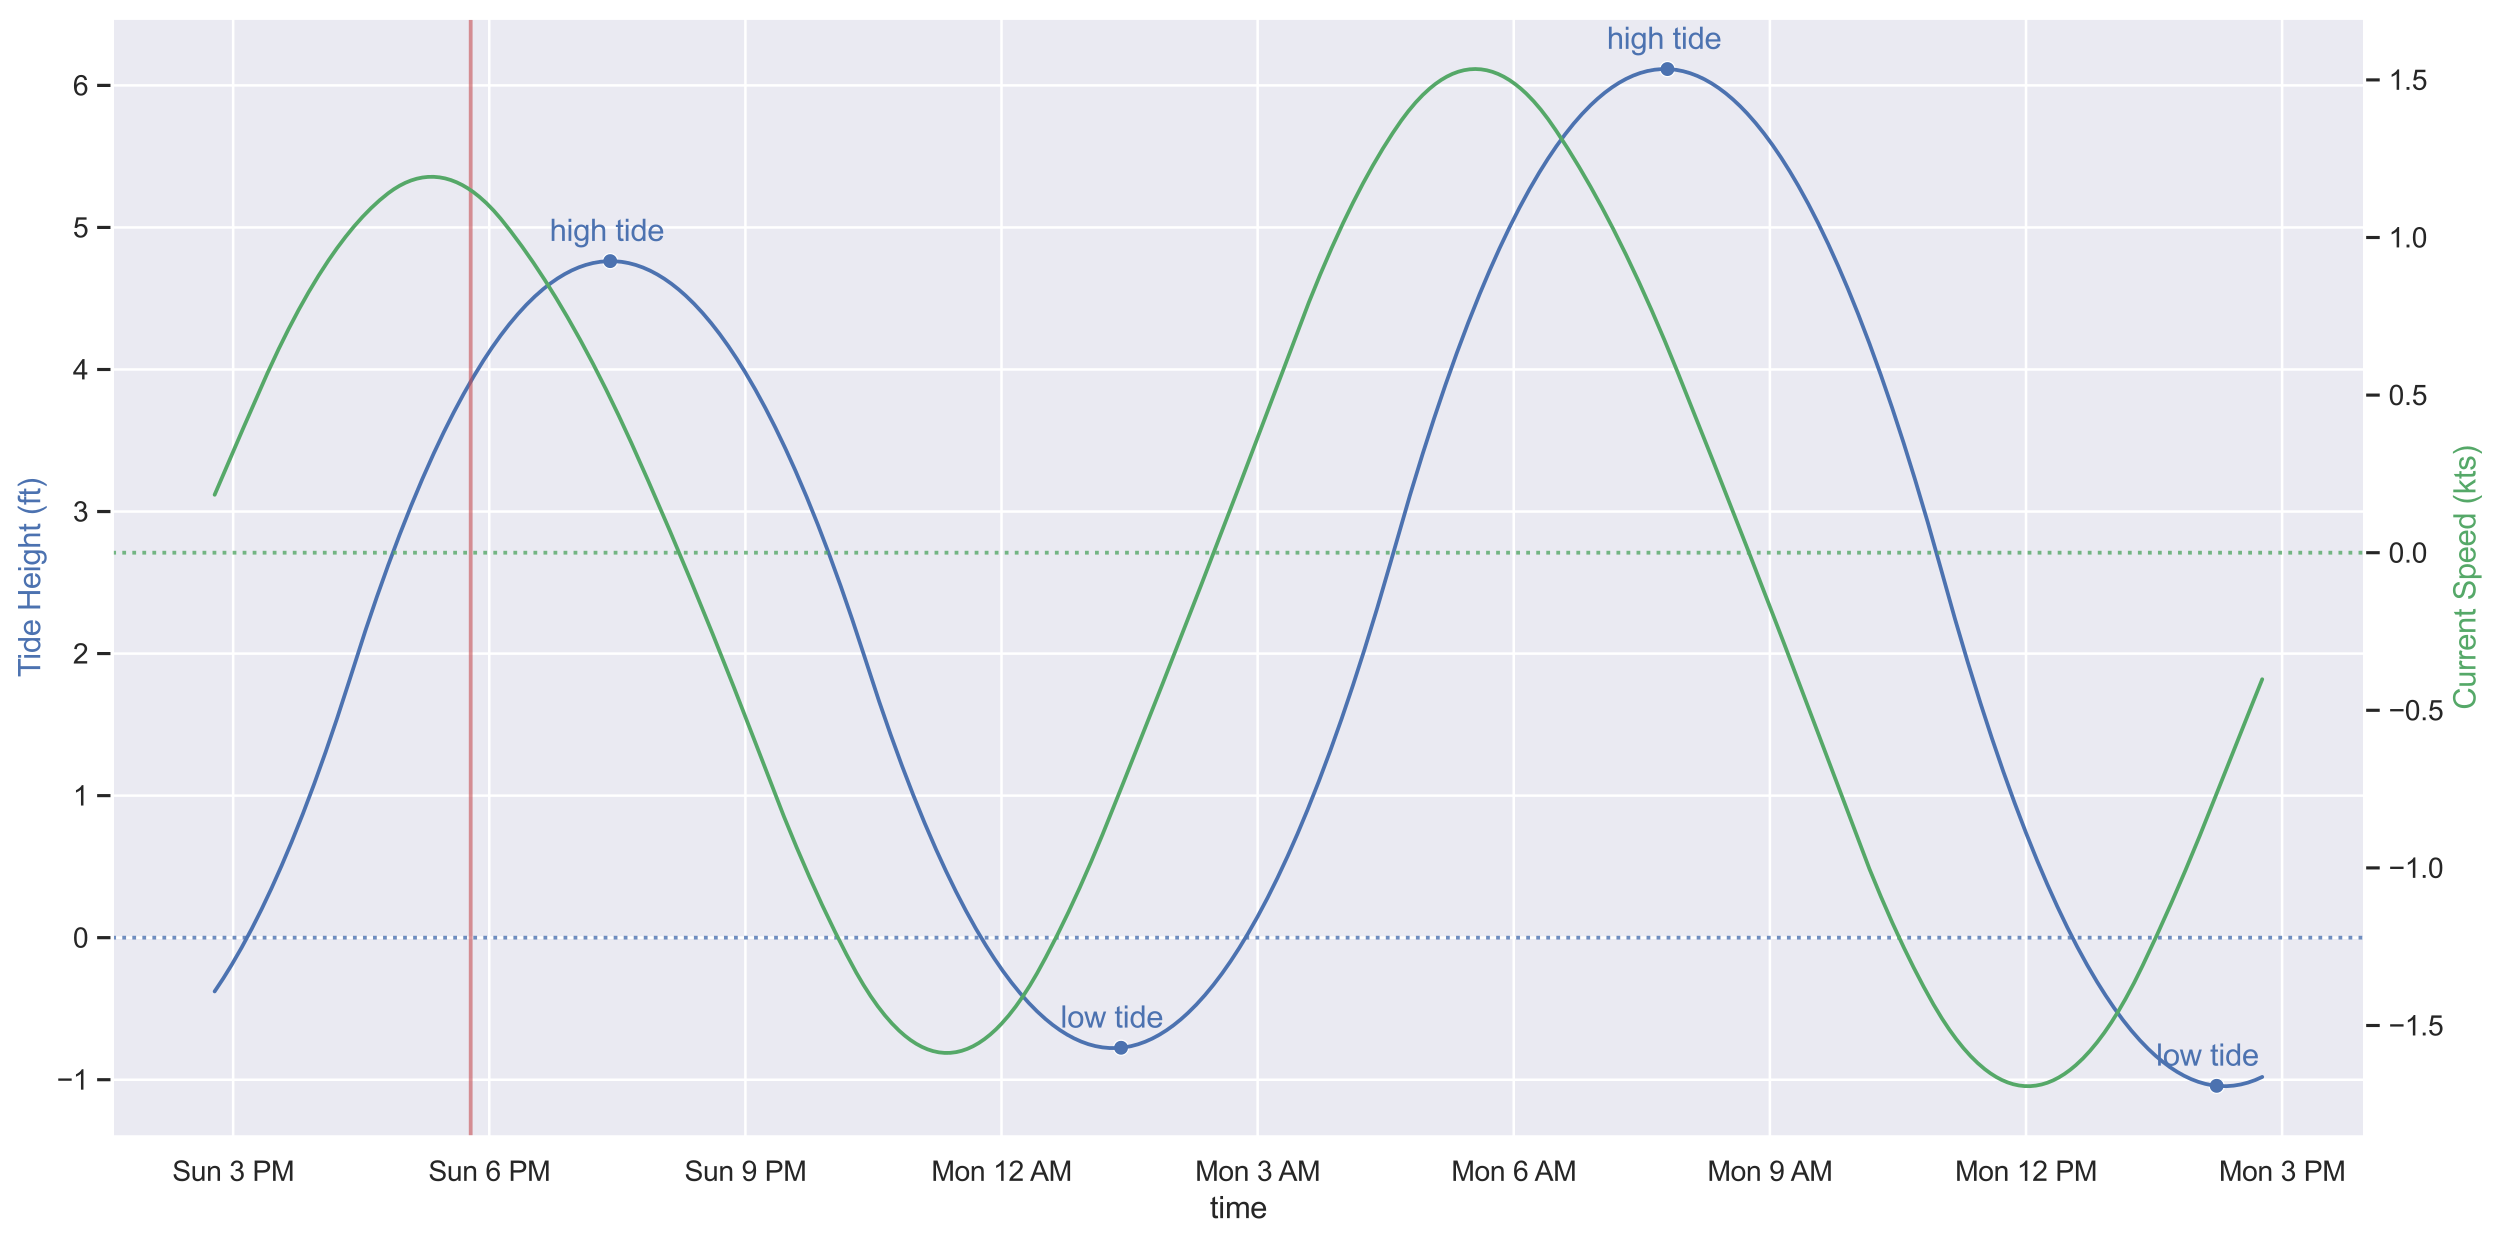 <?xml version="1.0" encoding="utf-8" standalone="no"?>
<!DOCTYPE svg PUBLIC "-//W3C//DTD SVG 1.1//EN"
  "http://www.w3.org/Graphics/SVG/1.1/DTD/svg11.dtd">
<svg xmlns:xlink="http://www.w3.org/1999/xlink" width="990.979pt" height="492.454pt" viewBox="0 0 990.979 492.454" xmlns="http://www.w3.org/2000/svg" version="1.1">
 <defs>
  <style type="text/css">*{stroke-linejoin: round; stroke-linecap: butt}</style>
 </defs>
 <g id="figure_1">
  <g id="patch_1">
   <path d="M 0 492.454 
L 990.979 492.454 
L 990.979 0 
L 0 0 
z
" style="fill: #ffffff"/>
  </g>
  <g id="axes_1">
   <g id="patch_2">
    <path d="M 44.503 450.72 
L 937.303 450.72 
L 937.303 7.2 
L 44.503 7.2 
z
" style="fill: #eaeaf2"/>
   </g>
   <g id="matplotlib.axis_1">
    <g id="xtick_1">
     <g id="line2d_1">
      <path d="M 92.417 450.72 
L 92.417 7.2 
" clip-path="url(#pa2c2475549)" style="fill: none; stroke: #ffffff; stroke-linecap: round"/>
     </g>
     <g id="text_1">
      <!-- Sun 3 PM -->
      <g style="fill: #262626" transform="translate(68.267 468.094)scale(0.11 -0.11)">
       <defs>
        <path id="ArialMT-53" d="M 288 1472 
L 859 1522 
Q 900 1178 1048 958 
Q 1197 738 1509 602 
Q 1822 466 2213 466 
Q 2559 466 2825 569 
Q 3091 672 3220 851 
Q 3350 1031 3350 1244 
Q 3350 1459 3225 1620 
Q 3100 1781 2813 1891 
Q 2628 1963 1997 2114 
Q 1366 2266 1113 2400 
Q 784 2572 623 2826 
Q 463 3081 463 3397 
Q 463 3744 659 4045 
Q 856 4347 1234 4503 
Q 1613 4659 2075 4659 
Q 2584 4659 2973 4495 
Q 3363 4331 3572 4012 
Q 3781 3694 3797 3291 
L 3216 3247 
Q 3169 3681 2898 3903 
Q 2628 4125 2100 4125 
Q 1550 4125 1298 3923 
Q 1047 3722 1047 3438 
Q 1047 3191 1225 3031 
Q 1400 2872 2139 2705 
Q 2878 2538 3153 2413 
Q 3553 2228 3743 1945 
Q 3934 1663 3934 1294 
Q 3934 928 3725 604 
Q 3516 281 3123 101 
Q 2731 -78 2241 -78 
Q 1619 -78 1198 103 
Q 778 284 539 648 
Q 300 1013 288 1472 
z
" transform="scale(0.016)"/>
        <path id="ArialMT-75" d="M 2597 0 
L 2597 488 
Q 2209 -75 1544 -75 
Q 1250 -75 995 37 
Q 741 150 617 320 
Q 494 491 444 738 
Q 409 903 409 1263 
L 409 3319 
L 972 3319 
L 972 1478 
Q 972 1038 1006 884 
Q 1059 663 1231 536 
Q 1403 409 1656 409 
Q 1909 409 2131 539 
Q 2353 669 2445 892 
Q 2538 1116 2538 1541 
L 2538 3319 
L 3100 3319 
L 3100 0 
L 2597 0 
z
" transform="scale(0.016)"/>
        <path id="ArialMT-6e" d="M 422 0 
L 422 3319 
L 928 3319 
L 928 2847 
Q 1294 3394 1984 3394 
Q 2284 3394 2536 3286 
Q 2788 3178 2913 3003 
Q 3038 2828 3088 2588 
Q 3119 2431 3119 2041 
L 3119 0 
L 2556 0 
L 2556 2019 
Q 2556 2363 2490 2533 
Q 2425 2703 2258 2804 
Q 2091 2906 1866 2906 
Q 1506 2906 1245 2678 
Q 984 2450 984 1813 
L 984 0 
L 422 0 
z
" transform="scale(0.016)"/>
        <path id="ArialMT-20" transform="scale(0.016)"/>
        <path id="ArialMT-33" d="M 269 1209 
L 831 1284 
Q 928 806 1161 595 
Q 1394 384 1728 384 
Q 2125 384 2398 659 
Q 2672 934 2672 1341 
Q 2672 1728 2419 1979 
Q 2166 2231 1775 2231 
Q 1616 2231 1378 2169 
L 1441 2663 
Q 1497 2656 1531 2656 
Q 1891 2656 2178 2843 
Q 2466 3031 2466 3422 
Q 2466 3731 2256 3934 
Q 2047 4138 1716 4138 
Q 1388 4138 1169 3931 
Q 950 3725 888 3313 
L 325 3413 
Q 428 3978 793 4289 
Q 1159 4600 1703 4600 
Q 2078 4600 2393 4439 
Q 2709 4278 2876 4000 
Q 3044 3722 3044 3409 
Q 3044 3113 2884 2869 
Q 2725 2625 2413 2481 
Q 2819 2388 3044 2092 
Q 3269 1797 3269 1353 
Q 3269 753 2831 336 
Q 2394 -81 1725 -81 
Q 1122 -81 723 278 
Q 325 638 269 1209 
z
" transform="scale(0.016)"/>
        <path id="ArialMT-50" d="M 494 0 
L 494 4581 
L 2222 4581 
Q 2678 4581 2919 4538 
Q 3256 4481 3484 4323 
Q 3713 4166 3852 3881 
Q 3991 3597 3991 3256 
Q 3991 2672 3619 2267 
Q 3247 1863 2275 1863 
L 1100 1863 
L 1100 0 
L 494 0 
z
M 1100 2403 
L 2284 2403 
Q 2872 2403 3119 2622 
Q 3366 2841 3366 3238 
Q 3366 3525 3220 3729 
Q 3075 3934 2838 4000 
Q 2684 4041 2272 4041 
L 1100 4041 
L 1100 2403 
z
" transform="scale(0.016)"/>
        <path id="ArialMT-4d" d="M 475 0 
L 475 4581 
L 1388 4581 
L 2472 1338 
Q 2622 884 2691 659 
Q 2769 909 2934 1394 
L 4031 4581 
L 4847 4581 
L 4847 0 
L 4263 0 
L 4263 3834 
L 2931 0 
L 2384 0 
L 1059 3900 
L 1059 0 
L 475 0 
z
" transform="scale(0.016)"/>
       </defs>
       <use xlink:href="#ArialMT-53"/>
       <use xlink:href="#ArialMT-75" x="66.699"/>
       <use xlink:href="#ArialMT-6e" x="122.314"/>
       <use xlink:href="#ArialMT-20" x="177.93"/>
       <use xlink:href="#ArialMT-33" x="205.713"/>
       <use xlink:href="#ArialMT-20" x="261.328"/>
       <use xlink:href="#ArialMT-50" x="289.111"/>
       <use xlink:href="#ArialMT-4d" x="355.811"/>
      </g>
     </g>
    </g>
    <g id="xtick_2">
     <g id="line2d_2">
      <path d="M 193.942 450.72 
L 193.942 7.2 
" clip-path="url(#pa2c2475549)" style="fill: none; stroke: #ffffff; stroke-linecap: round"/>
     </g>
     <g id="text_2">
      <!-- Sun 6 PM -->
      <g style="fill: #262626" transform="translate(169.792 468.094)scale(0.11 -0.11)">
       <defs>
        <path id="ArialMT-36" d="M 3184 3459 
L 2625 3416 
Q 2550 3747 2413 3897 
Q 2184 4138 1850 4138 
Q 1581 4138 1378 3988 
Q 1113 3794 959 3422 
Q 806 3050 800 2363 
Q 1003 2672 1297 2822 
Q 1591 2972 1913 2972 
Q 2475 2972 2870 2558 
Q 3266 2144 3266 1488 
Q 3266 1056 3080 686 
Q 2894 316 2569 119 
Q 2244 -78 1831 -78 
Q 1128 -78 684 439 
Q 241 956 241 2144 
Q 241 3472 731 4075 
Q 1159 4600 1884 4600 
Q 2425 4600 2770 4297 
Q 3116 3994 3184 3459 
z
M 888 1484 
Q 888 1194 1011 928 
Q 1134 663 1356 523 
Q 1578 384 1822 384 
Q 2178 384 2434 671 
Q 2691 959 2691 1453 
Q 2691 1928 2437 2201 
Q 2184 2475 1800 2475 
Q 1419 2475 1153 2201 
Q 888 1928 888 1484 
z
" transform="scale(0.016)"/>
       </defs>
       <use xlink:href="#ArialMT-53"/>
       <use xlink:href="#ArialMT-75" x="66.699"/>
       <use xlink:href="#ArialMT-6e" x="122.314"/>
       <use xlink:href="#ArialMT-20" x="177.93"/>
       <use xlink:href="#ArialMT-36" x="205.713"/>
       <use xlink:href="#ArialMT-20" x="261.328"/>
       <use xlink:href="#ArialMT-50" x="289.111"/>
       <use xlink:href="#ArialMT-4d" x="355.811"/>
      </g>
     </g>
    </g>
    <g id="xtick_3">
     <g id="line2d_3">
      <path d="M 295.467 450.72 
L 295.467 7.2 
" clip-path="url(#pa2c2475549)" style="fill: none; stroke: #ffffff; stroke-linecap: round"/>
     </g>
     <g id="text_3">
      <!-- Sun 9 PM -->
      <g style="fill: #262626" transform="translate(271.317 468.094)scale(0.11 -0.11)">
       <defs>
        <path id="ArialMT-39" d="M 350 1059 
L 891 1109 
Q 959 728 1153 556 
Q 1347 384 1650 384 
Q 1909 384 2104 503 
Q 2300 622 2425 820 
Q 2550 1019 2634 1356 
Q 2719 1694 2719 2044 
Q 2719 2081 2716 2156 
Q 2547 1888 2255 1720 
Q 1963 1553 1622 1553 
Q 1053 1553 659 1965 
Q 266 2378 266 3053 
Q 266 3750 677 4175 
Q 1088 4600 1706 4600 
Q 2153 4600 2523 4359 
Q 2894 4119 3086 3673 
Q 3278 3228 3278 2384 
Q 3278 1506 3087 986 
Q 2897 466 2520 194 
Q 2144 -78 1638 -78 
Q 1100 -78 759 220 
Q 419 519 350 1059 
z
M 2653 3081 
Q 2653 3566 2395 3850 
Q 2138 4134 1775 4134 
Q 1400 4134 1122 3828 
Q 844 3522 844 3034 
Q 844 2597 1108 2323 
Q 1372 2050 1759 2050 
Q 2150 2050 2401 2323 
Q 2653 2597 2653 3081 
z
" transform="scale(0.016)"/>
       </defs>
       <use xlink:href="#ArialMT-53"/>
       <use xlink:href="#ArialMT-75" x="66.699"/>
       <use xlink:href="#ArialMT-6e" x="122.314"/>
       <use xlink:href="#ArialMT-20" x="177.93"/>
       <use xlink:href="#ArialMT-39" x="205.713"/>
       <use xlink:href="#ArialMT-20" x="261.328"/>
       <use xlink:href="#ArialMT-50" x="289.111"/>
       <use xlink:href="#ArialMT-4d" x="355.811"/>
      </g>
     </g>
    </g>
    <g id="xtick_4">
     <g id="line2d_4">
      <path d="M 396.992 450.72 
L 396.992 7.2 
" clip-path="url(#pa2c2475549)" style="fill: none; stroke: #ffffff; stroke-linecap: round"/>
     </g>
     <g id="text_4">
      <!-- Mon 12 AM -->
      <g style="fill: #262626" transform="translate(369.173 468.094)scale(0.11 -0.11)">
       <defs>
        <path id="ArialMT-6f" d="M 213 1659 
Q 213 2581 725 3025 
Q 1153 3394 1769 3394 
Q 2453 3394 2887 2945 
Q 3322 2497 3322 1706 
Q 3322 1066 3130 698 
Q 2938 331 2570 128 
Q 2203 -75 1769 -75 
Q 1072 -75 642 372 
Q 213 819 213 1659 
z
M 791 1659 
Q 791 1022 1069 705 
Q 1347 388 1769 388 
Q 2188 388 2466 706 
Q 2744 1025 2744 1678 
Q 2744 2294 2464 2611 
Q 2184 2928 1769 2928 
Q 1347 2928 1069 2612 
Q 791 2297 791 1659 
z
" transform="scale(0.016)"/>
        <path id="ArialMT-31" d="M 2384 0 
L 1822 0 
L 1822 3584 
Q 1619 3391 1289 3197 
Q 959 3003 697 2906 
L 697 3450 
Q 1169 3672 1522 3987 
Q 1875 4303 2022 4600 
L 2384 4600 
L 2384 0 
z
" transform="scale(0.016)"/>
        <path id="ArialMT-32" d="M 3222 541 
L 3222 0 
L 194 0 
Q 188 203 259 391 
Q 375 700 629 1000 
Q 884 1300 1366 1694 
Q 2113 2306 2375 2664 
Q 2638 3022 2638 3341 
Q 2638 3675 2398 3904 
Q 2159 4134 1775 4134 
Q 1369 4134 1125 3890 
Q 881 3647 878 3216 
L 300 3275 
Q 359 3922 746 4261 
Q 1134 4600 1788 4600 
Q 2447 4600 2831 4234 
Q 3216 3869 3216 3328 
Q 3216 3053 3103 2787 
Q 2991 2522 2730 2228 
Q 2469 1934 1863 1422 
Q 1356 997 1212 845 
Q 1069 694 975 541 
L 3222 541 
z
" transform="scale(0.016)"/>
        <path id="ArialMT-41" d="M -9 0 
L 1750 4581 
L 2403 4581 
L 4278 0 
L 3588 0 
L 3053 1388 
L 1138 1388 
L 634 0 
L -9 0 
z
M 1313 1881 
L 2866 1881 
L 2388 3150 
Q 2169 3728 2063 4100 
Q 1975 3659 1816 3225 
L 1313 1881 
z
" transform="scale(0.016)"/>
       </defs>
       <use xlink:href="#ArialMT-4d"/>
       <use xlink:href="#ArialMT-6f" x="83.301"/>
       <use xlink:href="#ArialMT-6e" x="138.916"/>
       <use xlink:href="#ArialMT-20" x="194.531"/>
       <use xlink:href="#ArialMT-31" x="222.314"/>
       <use xlink:href="#ArialMT-32" x="277.93"/>
       <use xlink:href="#ArialMT-20" x="333.545"/>
       <use xlink:href="#ArialMT-41" x="355.828"/>
       <use xlink:href="#ArialMT-4d" x="422.527"/>
      </g>
     </g>
    </g>
    <g id="xtick_5">
     <g id="line2d_5">
      <path d="M 498.517 450.72 
L 498.517 7.2 
" clip-path="url(#pa2c2475549)" style="fill: none; stroke: #ffffff; stroke-linecap: round"/>
     </g>
     <g id="text_5">
      <!-- Mon 3 AM -->
      <g style="fill: #262626" transform="translate(473.757 468.094)scale(0.11 -0.11)">
       <use xlink:href="#ArialMT-4d"/>
       <use xlink:href="#ArialMT-6f" x="83.301"/>
       <use xlink:href="#ArialMT-6e" x="138.916"/>
       <use xlink:href="#ArialMT-20" x="194.531"/>
       <use xlink:href="#ArialMT-33" x="222.314"/>
       <use xlink:href="#ArialMT-20" x="277.93"/>
       <use xlink:href="#ArialMT-41" x="300.213"/>
       <use xlink:href="#ArialMT-4d" x="366.912"/>
      </g>
     </g>
    </g>
    <g id="xtick_6">
     <g id="line2d_6">
      <path d="M 600.042 450.72 
L 600.042 7.2 
" clip-path="url(#pa2c2475549)" style="fill: none; stroke: #ffffff; stroke-linecap: round"/>
     </g>
     <g id="text_6">
      <!-- Mon 6 AM -->
      <g style="fill: #262626" transform="translate(575.282 468.094)scale(0.11 -0.11)">
       <use xlink:href="#ArialMT-4d"/>
       <use xlink:href="#ArialMT-6f" x="83.301"/>
       <use xlink:href="#ArialMT-6e" x="138.916"/>
       <use xlink:href="#ArialMT-20" x="194.531"/>
       <use xlink:href="#ArialMT-36" x="222.314"/>
       <use xlink:href="#ArialMT-20" x="277.93"/>
       <use xlink:href="#ArialMT-41" x="300.213"/>
       <use xlink:href="#ArialMT-4d" x="366.912"/>
      </g>
     </g>
    </g>
    <g id="xtick_7">
     <g id="line2d_7">
      <path d="M 701.567 450.72 
L 701.567 7.2 
" clip-path="url(#pa2c2475549)" style="fill: none; stroke: #ffffff; stroke-linecap: round"/>
     </g>
     <g id="text_7">
      <!-- Mon 9 AM -->
      <g style="fill: #262626" transform="translate(676.807 468.094)scale(0.11 -0.11)">
       <use xlink:href="#ArialMT-4d"/>
       <use xlink:href="#ArialMT-6f" x="83.301"/>
       <use xlink:href="#ArialMT-6e" x="138.916"/>
       <use xlink:href="#ArialMT-20" x="194.531"/>
       <use xlink:href="#ArialMT-39" x="222.314"/>
       <use xlink:href="#ArialMT-20" x="277.93"/>
       <use xlink:href="#ArialMT-41" x="300.213"/>
       <use xlink:href="#ArialMT-4d" x="366.912"/>
      </g>
     </g>
    </g>
    <g id="xtick_8">
     <g id="line2d_8">
      <path d="M 803.092 450.72 
L 803.092 7.2 
" clip-path="url(#pa2c2475549)" style="fill: none; stroke: #ffffff; stroke-linecap: round"/>
     </g>
     <g id="text_8">
      <!-- Mon 12 PM -->
      <g style="fill: #262626" transform="translate(774.971 468.094)scale(0.11 -0.11)">
       <use xlink:href="#ArialMT-4d"/>
       <use xlink:href="#ArialMT-6f" x="83.301"/>
       <use xlink:href="#ArialMT-6e" x="138.916"/>
       <use xlink:href="#ArialMT-20" x="194.531"/>
       <use xlink:href="#ArialMT-31" x="222.314"/>
       <use xlink:href="#ArialMT-32" x="277.93"/>
       <use xlink:href="#ArialMT-20" x="333.545"/>
       <use xlink:href="#ArialMT-50" x="361.328"/>
       <use xlink:href="#ArialMT-4d" x="428.027"/>
      </g>
     </g>
    </g>
    <g id="xtick_9">
     <g id="line2d_9">
      <path d="M 904.618 450.72 
L 904.618 7.2 
" clip-path="url(#pa2c2475549)" style="fill: none; stroke: #ffffff; stroke-linecap: round"/>
     </g>
     <g id="text_9">
      <!-- Mon 3 PM -->
      <g style="fill: #262626" transform="translate(879.555 468.094)scale(0.11 -0.11)">
       <use xlink:href="#ArialMT-4d"/>
       <use xlink:href="#ArialMT-6f" x="83.301"/>
       <use xlink:href="#ArialMT-6e" x="138.916"/>
       <use xlink:href="#ArialMT-20" x="194.531"/>
       <use xlink:href="#ArialMT-33" x="222.314"/>
       <use xlink:href="#ArialMT-20" x="277.93"/>
       <use xlink:href="#ArialMT-50" x="305.713"/>
       <use xlink:href="#ArialMT-4d" x="372.412"/>
      </g>
     </g>
    </g>
    <g id="text_10">
     <!-- time -->
     <g style="fill: #262626" transform="translate(479.569 482.869)scale(0.12 -0.12)">
      <defs>
       <path id="ArialMT-74" d="M 1650 503 
L 1731 6 
Q 1494 -44 1306 -44 
Q 1000 -44 831 53 
Q 663 150 594 308 
Q 525 466 525 972 
L 525 2881 
L 113 2881 
L 113 3319 
L 525 3319 
L 525 4141 
L 1084 4478 
L 1084 3319 
L 1650 3319 
L 1650 2881 
L 1084 2881 
L 1084 941 
Q 1084 700 1114 631 
Q 1144 563 1211 522 
Q 1278 481 1403 481 
Q 1497 481 1650 503 
z
" transform="scale(0.016)"/>
       <path id="ArialMT-69" d="M 425 3934 
L 425 4581 
L 988 4581 
L 988 3934 
L 425 3934 
z
M 425 0 
L 425 3319 
L 988 3319 
L 988 0 
L 425 0 
z
" transform="scale(0.016)"/>
       <path id="ArialMT-6d" d="M 422 0 
L 422 3319 
L 925 3319 
L 925 2853 
Q 1081 3097 1340 3245 
Q 1600 3394 1931 3394 
Q 2300 3394 2536 3241 
Q 2772 3088 2869 2813 
Q 3263 3394 3894 3394 
Q 4388 3394 4653 3120 
Q 4919 2847 4919 2278 
L 4919 0 
L 4359 0 
L 4359 2091 
Q 4359 2428 4304 2576 
Q 4250 2725 4106 2815 
Q 3963 2906 3769 2906 
Q 3419 2906 3187 2673 
Q 2956 2441 2956 1928 
L 2956 0 
L 2394 0 
L 2394 2156 
Q 2394 2531 2256 2718 
Q 2119 2906 1806 2906 
Q 1569 2906 1367 2781 
Q 1166 2656 1075 2415 
Q 984 2175 984 1722 
L 984 0 
L 422 0 
z
" transform="scale(0.016)"/>
       <path id="ArialMT-65" d="M 2694 1069 
L 3275 997 
Q 3138 488 2766 206 
Q 2394 -75 1816 -75 
Q 1088 -75 661 373 
Q 234 822 234 1631 
Q 234 2469 665 2931 
Q 1097 3394 1784 3394 
Q 2450 3394 2872 2941 
Q 3294 2488 3294 1666 
Q 3294 1616 3291 1516 
L 816 1516 
Q 847 969 1125 678 
Q 1403 388 1819 388 
Q 2128 388 2347 550 
Q 2566 713 2694 1069 
z
M 847 1978 
L 2700 1978 
Q 2663 2397 2488 2606 
Q 2219 2931 1791 2931 
Q 1403 2931 1139 2672 
Q 875 2413 847 1978 
z
" transform="scale(0.016)"/>
      </defs>
      <use xlink:href="#ArialMT-74"/>
      <use xlink:href="#ArialMT-69" x="27.783"/>
      <use xlink:href="#ArialMT-6d" x="50"/>
      <use xlink:href="#ArialMT-65" x="133.301"/>
     </g>
    </g>
   </g>
   <g id="matplotlib.axis_2">
    <g id="ytick_1">
     <g id="line2d_10">
      <path d="M 44.503 427.991 
L 937.303 427.991 
" clip-path="url(#pa2c2475549)" style="fill: none; stroke: #ffffff; stroke-linecap: round"/>
     </g>
     <g id="line2d_11">
      <defs>
       <path id="mec727082d3" d="M 0 0 
L -6 0 
" style="stroke: #262626; stroke-width: 1.25"/>
      </defs>
      <g>
       <use xlink:href="#mec727082d3" x="44.503" y="427.991" style="fill: #262626; stroke: #262626; stroke-width: 1.25"/>
      </g>
     </g>
     <g id="text_11">
      <!-- −1 -->
      <g style="fill: #262626" transform="translate(22.461 431.927)scale(0.11 -0.11)">
       <defs>
        <path id="ArialMT-2212" d="M 3381 1997 
L 356 1997 
L 356 2522 
L 3381 2522 
L 3381 1997 
z
" transform="scale(0.016)"/>
       </defs>
       <use xlink:href="#ArialMT-2212"/>
       <use xlink:href="#ArialMT-31" x="58.398"/>
      </g>
     </g>
    </g>
    <g id="ytick_2">
     <g id="line2d_12">
      <path d="M 44.503 371.685 
L 937.303 371.685 
" clip-path="url(#pa2c2475549)" style="fill: none; stroke: #ffffff; stroke-linecap: round"/>
     </g>
     <g id="line2d_13">
      <g>
       <use xlink:href="#mec727082d3" x="44.503" y="371.685" style="fill: #262626; stroke: #262626; stroke-width: 1.25"/>
      </g>
     </g>
     <g id="text_12">
      <!-- 0 -->
      <g style="fill: #262626" transform="translate(28.886 375.622)scale(0.11 -0.11)">
       <defs>
        <path id="ArialMT-30" d="M 266 2259 
Q 266 3072 433 3567 
Q 600 4063 929 4331 
Q 1259 4600 1759 4600 
Q 2128 4600 2406 4451 
Q 2684 4303 2865 4023 
Q 3047 3744 3150 3342 
Q 3253 2941 3253 2259 
Q 3253 1453 3087 958 
Q 2922 463 2592 192 
Q 2263 -78 1759 -78 
Q 1097 -78 719 397 
Q 266 969 266 2259 
z
M 844 2259 
Q 844 1131 1108 757 
Q 1372 384 1759 384 
Q 2147 384 2411 759 
Q 2675 1134 2675 2259 
Q 2675 3391 2411 3762 
Q 2147 4134 1753 4134 
Q 1366 4134 1134 3806 
Q 844 3388 844 2259 
z
" transform="scale(0.016)"/>
       </defs>
       <use xlink:href="#ArialMT-30"/>
      </g>
     </g>
    </g>
    <g id="ytick_3">
     <g id="line2d_14">
      <path d="M 44.503 315.38 
L 937.303 315.38 
" clip-path="url(#pa2c2475549)" style="fill: none; stroke: #ffffff; stroke-linecap: round"/>
     </g>
     <g id="line2d_15">
      <g>
       <use xlink:href="#mec727082d3" x="44.503" y="315.38" style="fill: #262626; stroke: #262626; stroke-width: 1.25"/>
      </g>
     </g>
     <g id="text_13">
      <!-- 1 -->
      <g style="fill: #262626" transform="translate(28.886 319.316)scale(0.11 -0.11)">
       <use xlink:href="#ArialMT-31"/>
      </g>
     </g>
    </g>
    <g id="ytick_4">
     <g id="line2d_16">
      <path d="M 44.503 259.074 
L 937.303 259.074 
" clip-path="url(#pa2c2475549)" style="fill: none; stroke: #ffffff; stroke-linecap: round"/>
     </g>
     <g id="line2d_17">
      <g>
       <use xlink:href="#mec727082d3" x="44.503" y="259.074" style="fill: #262626; stroke: #262626; stroke-width: 1.25"/>
      </g>
     </g>
     <g id="text_14">
      <!-- 2 -->
      <g style="fill: #262626" transform="translate(28.886 263.011)scale(0.11 -0.11)">
       <use xlink:href="#ArialMT-32"/>
      </g>
     </g>
    </g>
    <g id="ytick_5">
     <g id="line2d_18">
      <path d="M 44.503 202.769 
L 937.303 202.769 
" clip-path="url(#pa2c2475549)" style="fill: none; stroke: #ffffff; stroke-linecap: round"/>
     </g>
     <g id="line2d_19">
      <g>
       <use xlink:href="#mec727082d3" x="44.503" y="202.769" style="fill: #262626; stroke: #262626; stroke-width: 1.25"/>
      </g>
     </g>
     <g id="text_15">
      <!-- 3 -->
      <g style="fill: #262626" transform="translate(28.886 206.705)scale(0.11 -0.11)">
       <use xlink:href="#ArialMT-33"/>
      </g>
     </g>
    </g>
    <g id="ytick_6">
     <g id="line2d_20">
      <path d="M 44.503 146.463 
L 937.303 146.463 
" clip-path="url(#pa2c2475549)" style="fill: none; stroke: #ffffff; stroke-linecap: round"/>
     </g>
     <g id="line2d_21">
      <g>
       <use xlink:href="#mec727082d3" x="44.503" y="146.463" style="fill: #262626; stroke: #262626; stroke-width: 1.25"/>
      </g>
     </g>
     <g id="text_16">
      <!-- 4 -->
      <g style="fill: #262626" transform="translate(28.886 150.4)scale(0.11 -0.11)">
       <defs>
        <path id="ArialMT-34" d="M 2069 0 
L 2069 1097 
L 81 1097 
L 81 1613 
L 2172 4581 
L 2631 4581 
L 2631 1613 
L 3250 1613 
L 3250 1097 
L 2631 1097 
L 2631 0 
L 2069 0 
z
M 2069 1613 
L 2069 3678 
L 634 1613 
L 2069 1613 
z
" transform="scale(0.016)"/>
       </defs>
       <use xlink:href="#ArialMT-34"/>
      </g>
     </g>
    </g>
    <g id="ytick_7">
     <g id="line2d_22">
      <path d="M 44.503 90.157 
L 937.303 90.157 
" clip-path="url(#pa2c2475549)" style="fill: none; stroke: #ffffff; stroke-linecap: round"/>
     </g>
     <g id="line2d_23">
      <g>
       <use xlink:href="#mec727082d3" x="44.503" y="90.157" style="fill: #262626; stroke: #262626; stroke-width: 1.25"/>
      </g>
     </g>
     <g id="text_17">
      <!-- 5 -->
      <g style="fill: #262626" transform="translate(28.886 94.094)scale(0.11 -0.11)">
       <defs>
        <path id="ArialMT-35" d="M 266 1200 
L 856 1250 
Q 922 819 1161 601 
Q 1400 384 1738 384 
Q 2144 384 2425 690 
Q 2706 997 2706 1503 
Q 2706 1984 2436 2262 
Q 2166 2541 1728 2541 
Q 1456 2541 1237 2417 
Q 1019 2294 894 2097 
L 366 2166 
L 809 4519 
L 3088 4519 
L 3088 3981 
L 1259 3981 
L 1013 2750 
Q 1425 3038 1878 3038 
Q 2478 3038 2890 2622 
Q 3303 2206 3303 1553 
Q 3303 931 2941 478 
Q 2500 -78 1738 -78 
Q 1113 -78 717 272 
Q 322 622 266 1200 
z
" transform="scale(0.016)"/>
       </defs>
       <use xlink:href="#ArialMT-35"/>
      </g>
     </g>
    </g>
    <g id="ytick_8">
     <g id="line2d_24">
      <path d="M 44.503 33.852 
L 937.303 33.852 
" clip-path="url(#pa2c2475549)" style="fill: none; stroke: #ffffff; stroke-linecap: round"/>
     </g>
     <g id="line2d_25">
      <g>
       <use xlink:href="#mec727082d3" x="44.503" y="33.852" style="fill: #262626; stroke: #262626; stroke-width: 1.25"/>
      </g>
     </g>
     <g id="text_18">
      <!-- 6 -->
      <g style="fill: #262626" transform="translate(28.886 37.789)scale(0.11 -0.11)">
       <use xlink:href="#ArialMT-36"/>
      </g>
     </g>
    </g>
    <g id="text_19">
     <!-- Tide Height (ft) -->
     <g style="fill: #4c72b0" transform="translate(15.936 268.412)rotate(-90)scale(0.12 -0.12)">
      <defs>
       <path id="ArialMT-54" d="M 1659 0 
L 1659 4041 
L 150 4041 
L 150 4581 
L 3781 4581 
L 3781 4041 
L 2266 4041 
L 2266 0 
L 1659 0 
z
" transform="scale(0.016)"/>
       <path id="ArialMT-64" d="M 2575 0 
L 2575 419 
Q 2259 -75 1647 -75 
Q 1250 -75 917 144 
Q 584 363 401 755 
Q 219 1147 219 1656 
Q 219 2153 384 2558 
Q 550 2963 881 3178 
Q 1213 3394 1622 3394 
Q 1922 3394 2156 3267 
Q 2391 3141 2538 2938 
L 2538 4581 
L 3097 4581 
L 3097 0 
L 2575 0 
z
M 797 1656 
Q 797 1019 1065 703 
Q 1334 388 1700 388 
Q 2069 388 2326 689 
Q 2584 991 2584 1609 
Q 2584 2291 2321 2609 
Q 2059 2928 1675 2928 
Q 1300 2928 1048 2622 
Q 797 2316 797 1656 
z
" transform="scale(0.016)"/>
       <path id="ArialMT-48" d="M 513 0 
L 513 4581 
L 1119 4581 
L 1119 2700 
L 3500 2700 
L 3500 4581 
L 4106 4581 
L 4106 0 
L 3500 0 
L 3500 2159 
L 1119 2159 
L 1119 0 
L 513 0 
z
" transform="scale(0.016)"/>
       <path id="ArialMT-67" d="M 319 -275 
L 866 -356 
Q 900 -609 1056 -725 
Q 1266 -881 1628 -881 
Q 2019 -881 2231 -725 
Q 2444 -569 2519 -288 
Q 2563 -116 2559 434 
Q 2191 0 1641 0 
Q 956 0 581 494 
Q 206 988 206 1678 
Q 206 2153 378 2554 
Q 550 2956 876 3175 
Q 1203 3394 1644 3394 
Q 2231 3394 2613 2919 
L 2613 3319 
L 3131 3319 
L 3131 450 
Q 3131 -325 2973 -648 
Q 2816 -972 2473 -1159 
Q 2131 -1347 1631 -1347 
Q 1038 -1347 672 -1080 
Q 306 -813 319 -275 
z
M 784 1719 
Q 784 1066 1043 766 
Q 1303 466 1694 466 
Q 2081 466 2343 764 
Q 2606 1063 2606 1700 
Q 2606 2309 2336 2618 
Q 2066 2928 1684 2928 
Q 1309 2928 1046 2623 
Q 784 2319 784 1719 
z
" transform="scale(0.016)"/>
       <path id="ArialMT-68" d="M 422 0 
L 422 4581 
L 984 4581 
L 984 2938 
Q 1378 3394 1978 3394 
Q 2347 3394 2619 3248 
Q 2891 3103 3008 2847 
Q 3125 2591 3125 2103 
L 3125 0 
L 2563 0 
L 2563 2103 
Q 2563 2525 2380 2717 
Q 2197 2909 1863 2909 
Q 1613 2909 1392 2779 
Q 1172 2650 1078 2428 
Q 984 2206 984 1816 
L 984 0 
L 422 0 
z
" transform="scale(0.016)"/>
       <path id="ArialMT-28" d="M 1497 -1347 
Q 1031 -759 709 28 
Q 388 816 388 1659 
Q 388 2403 628 3084 
Q 909 3875 1497 4659 
L 1900 4659 
Q 1522 4009 1400 3731 
Q 1209 3300 1100 2831 
Q 966 2247 966 1656 
Q 966 153 1900 -1347 
L 1497 -1347 
z
" transform="scale(0.016)"/>
       <path id="ArialMT-66" d="M 556 0 
L 556 2881 
L 59 2881 
L 59 3319 
L 556 3319 
L 556 3672 
Q 556 4006 616 4169 
Q 697 4388 901 4523 
Q 1106 4659 1475 4659 
Q 1713 4659 2000 4603 
L 1916 4113 
Q 1741 4144 1584 4144 
Q 1328 4144 1222 4034 
Q 1116 3925 1116 3625 
L 1116 3319 
L 1763 3319 
L 1763 2881 
L 1116 2881 
L 1116 0 
L 556 0 
z
" transform="scale(0.016)"/>
       <path id="ArialMT-29" d="M 791 -1347 
L 388 -1347 
Q 1322 153 1322 1656 
Q 1322 2244 1188 2822 
Q 1081 3291 891 3722 
Q 769 4003 388 4659 
L 791 4659 
Q 1378 3875 1659 3084 
Q 1900 2403 1900 1659 
Q 1900 816 1576 28 
Q 1253 -759 791 -1347 
z
" transform="scale(0.016)"/>
      </defs>
      <use xlink:href="#ArialMT-54"/>
      <use xlink:href="#ArialMT-69" x="57.334"/>
      <use xlink:href="#ArialMT-64" x="79.551"/>
      <use xlink:href="#ArialMT-65" x="135.166"/>
      <use xlink:href="#ArialMT-20" x="190.781"/>
      <use xlink:href="#ArialMT-48" x="218.564"/>
      <use xlink:href="#ArialMT-65" x="290.781"/>
      <use xlink:href="#ArialMT-69" x="346.396"/>
      <use xlink:href="#ArialMT-67" x="368.613"/>
      <use xlink:href="#ArialMT-68" x="424.229"/>
      <use xlink:href="#ArialMT-74" x="479.844"/>
      <use xlink:href="#ArialMT-20" x="507.627"/>
      <use xlink:href="#ArialMT-28" x="535.41"/>
      <use xlink:href="#ArialMT-66" x="568.711"/>
      <use xlink:href="#ArialMT-74" x="596.494"/>
      <use xlink:href="#ArialMT-29" x="624.277"/>
     </g>
    </g>
   </g>
   <g id="PathCollection_1">
    <path d="M 241.885 106.502 
C 242.68 106.502 243.443 106.186 244.006 105.623 
C 244.568 105.061 244.885 104.297 244.885 103.502 
C 244.885 102.706 244.568 101.943 244.006 101.381 
C 243.443 100.818 242.68 100.502 241.885 100.502 
C 241.089 100.502 240.326 100.818 239.763 101.381 
C 239.201 101.943 238.885 102.706 238.885 103.502 
C 238.885 104.297 239.201 105.061 239.763 105.623 
C 240.326 106.186 241.089 106.502 241.885 106.502 
z
" clip-path="url(#pa2c2475549)" style="fill: #4c72b0; stroke: #ffffff; stroke-width: 0.48"/>
    <path d="M 444.371 418.322 
C 445.166 418.322 445.929 418.006 446.492 417.443 
C 447.055 416.881 447.371 416.117 447.371 415.322 
C 447.371 414.526 447.055 413.763 446.492 413.201 
C 445.929 412.638 445.166 412.322 444.371 412.322 
C 443.575 412.322 442.812 412.638 442.249 413.201 
C 441.687 413.763 441.371 414.526 441.371 415.322 
C 441.371 416.117 441.687 416.881 442.249 417.443 
C 442.812 418.006 443.575 418.322 444.371 418.322 
z
" clip-path="url(#pa2c2475549)" style="fill: #4c72b0; stroke: #ffffff; stroke-width: 0.48"/>
    <path d="M 660.957 30.377 
C 661.753 30.377 662.516 30.061 663.079 29.498 
C 663.641 28.936 663.957 28.172 663.957 27.377 
C 663.957 26.581 663.641 25.818 663.079 25.256 
C 662.516 24.693 661.753 24.377 660.957 24.377 
C 660.162 24.377 659.399 24.693 658.836 25.256 
C 658.274 25.818 657.957 26.581 657.957 27.377 
C 657.957 28.172 658.274 28.936 658.836 29.498 
C 659.399 30.061 660.162 30.377 660.957 30.377 
z
" clip-path="url(#pa2c2475549)" style="fill: #4c72b0; stroke: #ffffff; stroke-width: 0.48"/>
    <path d="M 878.672 433.412 
C 879.468 433.412 880.231 433.096 880.794 432.533 
C 881.356 431.97 881.672 431.207 881.672 430.412 
C 881.672 429.616 881.356 428.853 880.794 428.29 
C 880.231 427.728 879.468 427.412 878.672 427.412 
C 877.877 427.412 877.114 427.728 876.551 428.29 
C 875.988 428.853 875.672 429.616 875.672 430.412 
C 875.672 431.207 875.988 431.97 876.551 432.533 
C 877.114 433.096 877.877 433.412 878.672 433.412 
z
" clip-path="url(#pa2c2475549)" style="fill: #4c72b0; stroke: #ffffff; stroke-width: 0.48"/>
   </g>
   <g id="line2d_26">
    <path d="M 85.085 392.983 
L 88.469 387.883 
L 91.853 382.415 
L 95.801 375.573 
L 99.75 368.232 
L 103.698 360.392 
L 107.646 352.052 
L 111.594 343.214 
L 115.542 333.876 
L 120.055 322.593 
L 124.567 310.659 
L 129.079 298.072 
L 133.591 284.833 
L 138.103 270.943 
L 144.872 249.887 
L 149.384 236.611 
L 153.896 223.967 
L 158.408 211.953 
L 162.921 200.571 
L 167.433 189.819 
L 171.945 179.698 
L 175.893 171.36 
L 179.841 163.505 
L 183.79 156.132 
L 187.738 149.243 
L 191.686 142.837 
L 195.07 137.731 
L 198.454 132.979 
L 201.839 128.583 
L 205.223 124.541 
L 208.607 120.854 
L 211.991 117.522 
L 215.375 114.545 
L 218.195 112.335 
L 221.016 110.371 
L 223.836 108.655 
L 226.656 107.184 
L 229.476 105.96 
L 232.296 104.982 
L 235.116 104.251 
L 237.936 103.766 
L 240.757 103.528 
L 243.577 103.536 
L 246.397 103.791 
L 249.217 104.292 
L 252.037 105.04 
L 254.857 106.034 
L 257.677 107.274 
L 260.498 108.761 
L 263.318 110.494 
L 266.138 112.474 
L 268.958 114.7 
L 271.778 117.173 
L 275.162 120.465 
L 278.546 124.113 
L 281.931 128.115 
L 285.315 132.472 
L 288.699 137.184 
L 292.083 142.251 
L 295.467 147.673 
L 299.415 154.447 
L 303.364 161.704 
L 307.312 169.444 
L 311.26 177.667 
L 315.208 186.373 
L 319.72 196.915 
L 324.233 208.087 
L 328.745 219.89 
L 333.257 232.324 
L 337.769 245.389 
L 342.282 259.085 
L 348.486 278.044 
L 352.998 291.078 
L 357.51 303.463 
L 362.023 315.199 
L 366.535 326.285 
L 371.047 336.722 
L 374.995 345.321 
L 378.943 353.424 
L 382.892 361.029 
L 386.84 368.138 
L 390.788 374.749 
L 394.172 380.02 
L 397.556 384.926 
L 400.94 389.467 
L 404.325 393.643 
L 407.709 397.453 
L 411.093 400.898 
L 414.477 403.978 
L 417.297 406.265 
L 420.117 408.299 
L 422.938 410.08 
L 425.758 411.606 
L 428.578 412.879 
L 431.398 413.899 
L 434.218 414.665 
L 437.038 415.177 
L 439.858 415.436 
L 442.679 415.441 
L 445.499 415.192 
L 448.319 414.69 
L 451.139 413.934 
L 453.959 412.924 
L 456.779 411.661 
L 459.599 410.144 
L 462.42 408.374 
L 465.24 406.35 
L 468.06 404.072 
L 470.88 401.541 
L 474.264 398.169 
L 477.648 394.431 
L 481.032 390.329 
L 484.417 385.861 
L 487.801 381.028 
L 491.185 375.829 
L 494.569 370.266 
L 498.517 363.313 
L 502.466 355.864 
L 506.414 347.917 
L 510.362 339.473 
L 514.31 330.533 
L 518.258 321.095 
L 522.771 309.7 
L 527.283 297.656 
L 531.795 284.962 
L 536.307 271.62 
L 540.819 257.628 
L 545.896 241.111 
L 550.972 223.772 
L 558.868 196.418 
L 563.945 179.863 
L 568.457 165.864 
L 572.969 152.538 
L 577.481 139.886 
L 581.993 127.909 
L 586.506 116.605 
L 590.454 107.266 
L 594.402 98.444 
L 598.35 90.138 
L 602.299 82.347 
L 606.247 75.073 
L 610.195 68.314 
L 613.579 62.932 
L 616.963 57.928 
L 620.347 53.304 
L 623.732 49.059 
L 627.116 45.192 
L 630.5 41.705 
L 633.32 39.089 
L 636.14 36.735 
L 638.96 34.645 
L 641.78 32.818 
L 644.601 31.255 
L 647.421 29.954 
L 650.241 28.917 
L 653.061 28.143 
L 655.881 27.633 
L 658.701 27.385 
L 661.521 27.401 
L 664.342 27.68 
L 667.162 28.222 
L 669.982 29.028 
L 672.802 30.096 
L 675.622 31.428 
L 678.442 33.023 
L 681.262 34.882 
L 684.083 37.003 
L 686.903 39.388 
L 689.723 42.036 
L 692.543 44.947 
L 695.927 48.788 
L 699.311 53.008 
L 702.696 57.607 
L 706.08 62.585 
L 709.464 67.942 
L 712.848 73.678 
L 716.796 80.85 
L 720.744 88.537 
L 724.693 96.74 
L 728.641 105.459 
L 732.589 114.694 
L 736.537 124.445 
L 741.049 136.22 
L 745.562 148.67 
L 750.074 161.793 
L 754.586 175.59 
L 759.098 190.061 
L 764.175 207.146 
L 769.251 225.084 
L 774.891 245.171 
L 779.967 262.374 
L 785.044 278.74 
L 789.556 292.584 
L 794.068 305.766 
L 798.58 318.287 
L 803.092 330.146 
L 807.605 341.343 
L 811.553 350.597 
L 815.501 359.345 
L 819.449 367.587 
L 823.398 375.322 
L 827.346 382.55 
L 831.294 389.271 
L 834.678 394.629 
L 838.062 399.615 
L 841.446 404.229 
L 844.831 408.47 
L 848.215 412.339 
L 851.599 415.836 
L 854.419 418.466 
L 857.239 420.837 
L 860.059 422.95 
L 862.879 424.804 
L 865.7 426.4 
L 868.52 427.738 
L 871.34 428.816 
L 874.16 429.637 
L 876.98 430.199 
L 879.8 430.502 
L 882.62 430.547 
L 885.441 430.333 
L 888.261 429.861 
L 891.081 429.131 
L 893.901 428.142 
L 896.721 426.894 
L 896.721 426.894 
" clip-path="url(#pa2c2475549)" style="fill: none; stroke: #4c72b0; stroke-width: 1.5; stroke-linecap: round"/>
   </g>
   <g id="line2d_27">
    <path d="M 44.503 371.685 
L 937.303 371.685 
" clip-path="url(#pa2c2475549)" style="fill: none; stroke-dasharray: 1.5,2.475; stroke-dashoffset: 0; stroke: #4c72b0; stroke-opacity: 0.8; stroke-width: 1.5"/>
   </g>
   <g id="line2d_28">
    <path d="M 186.578 450.72 
L 186.578 7.2 
" clip-path="url(#pa2c2475549)" style="fill: none; stroke: #c44e52; stroke-opacity: 0.6; stroke-width: 1.5; stroke-linecap: round"/>
   </g>
   <g id="patch_3">
    <path d="M 44.503 450.72 
L 44.503 7.2 
" style="fill: none; stroke: #ffffff; stroke-width: 1.25; stroke-linejoin: miter; stroke-linecap: square"/>
   </g>
   <g id="patch_4">
    <path d="M 937.303 450.72 
L 937.303 7.2 
" style="fill: none; stroke: #ffffff; stroke-width: 1.25; stroke-linejoin: miter; stroke-linecap: square"/>
   </g>
   <g id="patch_5">
    <path d="M 44.503 450.72 
L 937.303 450.72 
" style="fill: none; stroke: #ffffff; stroke-width: 1.25; stroke-linejoin: miter; stroke-linecap: square"/>
   </g>
   <g id="patch_6">
    <path d="M 44.503 7.2 
L 937.303 7.2 
" style="fill: none; stroke: #ffffff; stroke-width: 1.25; stroke-linejoin: miter; stroke-linecap: square"/>
   </g>
   <g id="text_20">
    <!-- high tide -->
    <g style="fill: #4c72b0" transform="translate(217.885 95.502)scale(0.12 -0.12)">
     <use xlink:href="#ArialMT-68"/>
     <use xlink:href="#ArialMT-69" x="55.615"/>
     <use xlink:href="#ArialMT-67" x="77.832"/>
     <use xlink:href="#ArialMT-68" x="133.447"/>
     <use xlink:href="#ArialMT-20" x="189.062"/>
     <use xlink:href="#ArialMT-74" x="216.846"/>
     <use xlink:href="#ArialMT-69" x="244.629"/>
     <use xlink:href="#ArialMT-64" x="266.846"/>
     <use xlink:href="#ArialMT-65" x="322.461"/>
    </g>
   </g>
   <g id="text_21">
    <!-- low tide -->
    <g style="fill: #4c72b0" transform="translate(420.371 407.322)scale(0.12 -0.12)">
     <defs>
      <path id="ArialMT-6c" d="M 409 0 
L 409 4581 
L 972 4581 
L 972 0 
L 409 0 
z
" transform="scale(0.016)"/>
      <path id="ArialMT-77" d="M 1034 0 
L 19 3319 
L 600 3319 
L 1128 1403 
L 1325 691 
Q 1338 744 1497 1375 
L 2025 3319 
L 2603 3319 
L 3100 1394 
L 3266 759 
L 3456 1400 
L 4025 3319 
L 4572 3319 
L 3534 0 
L 2950 0 
L 2422 1988 
L 2294 2553 
L 1622 0 
L 1034 0 
z
" transform="scale(0.016)"/>
     </defs>
     <use xlink:href="#ArialMT-6c"/>
     <use xlink:href="#ArialMT-6f" x="22.217"/>
     <use xlink:href="#ArialMT-77" x="77.832"/>
     <use xlink:href="#ArialMT-20" x="150.049"/>
     <use xlink:href="#ArialMT-74" x="177.832"/>
     <use xlink:href="#ArialMT-69" x="205.615"/>
     <use xlink:href="#ArialMT-64" x="227.832"/>
     <use xlink:href="#ArialMT-65" x="283.447"/>
    </g>
   </g>
   <g id="text_22">
    <!-- high tide -->
    <g style="fill: #4c72b0" transform="translate(636.957 19.377)scale(0.12 -0.12)">
     <use xlink:href="#ArialMT-68"/>
     <use xlink:href="#ArialMT-69" x="55.615"/>
     <use xlink:href="#ArialMT-67" x="77.832"/>
     <use xlink:href="#ArialMT-68" x="133.447"/>
     <use xlink:href="#ArialMT-20" x="189.062"/>
     <use xlink:href="#ArialMT-74" x="216.846"/>
     <use xlink:href="#ArialMT-69" x="244.629"/>
     <use xlink:href="#ArialMT-64" x="266.846"/>
     <use xlink:href="#ArialMT-65" x="322.461"/>
    </g>
   </g>
   <g id="text_23">
    <!-- low tide -->
    <g style="fill: #4c72b0" transform="translate(854.672 422.412)scale(0.12 -0.12)">
     <use xlink:href="#ArialMT-6c"/>
     <use xlink:href="#ArialMT-6f" x="22.217"/>
     <use xlink:href="#ArialMT-77" x="77.832"/>
     <use xlink:href="#ArialMT-20" x="150.049"/>
     <use xlink:href="#ArialMT-74" x="177.832"/>
     <use xlink:href="#ArialMT-69" x="205.615"/>
     <use xlink:href="#ArialMT-64" x="227.832"/>
     <use xlink:href="#ArialMT-65" x="283.447"/>
    </g>
   </g>
  </g>
  <g id="axes_2">
   <g id="matplotlib.axis_3">
    <g id="ytick_9">
     <g id="line2d_29">
      <defs>
       <path id="m1d59278809" d="M 0 0 
L 6 0 
" style="stroke: #262626; stroke-width: 1.25"/>
      </defs>
      <g>
       <use xlink:href="#m1d59278809" x="937.303" y="406.506" style="fill: #262626; stroke: #262626; stroke-width: 1.25"/>
      </g>
     </g>
     <g id="text_24">
      <!-- −1.5 -->
      <g style="fill: #262626" transform="translate(946.803 410.443)scale(0.11 -0.11)">
       <defs>
        <path id="ArialMT-2e" d="M 581 0 
L 581 641 
L 1222 641 
L 1222 0 
L 581 0 
z
" transform="scale(0.016)"/>
       </defs>
       <use xlink:href="#ArialMT-2212"/>
       <use xlink:href="#ArialMT-31" x="58.398"/>
       <use xlink:href="#ArialMT-2e" x="114.014"/>
       <use xlink:href="#ArialMT-35" x="141.797"/>
      </g>
     </g>
    </g>
    <g id="ytick_10">
     <g id="line2d_30">
      <g>
       <use xlink:href="#m1d59278809" x="937.303" y="344.033" style="fill: #262626; stroke: #262626; stroke-width: 1.25"/>
      </g>
     </g>
     <g id="text_25">
      <!-- −1.0 -->
      <g style="fill: #262626" transform="translate(946.803 347.97)scale(0.11 -0.11)">
       <use xlink:href="#ArialMT-2212"/>
       <use xlink:href="#ArialMT-31" x="58.398"/>
       <use xlink:href="#ArialMT-2e" x="114.014"/>
       <use xlink:href="#ArialMT-30" x="141.797"/>
      </g>
     </g>
    </g>
    <g id="ytick_11">
     <g id="line2d_31">
      <g>
       <use xlink:href="#m1d59278809" x="937.303" y="281.56" style="fill: #262626; stroke: #262626; stroke-width: 1.25"/>
      </g>
     </g>
     <g id="text_26">
      <!-- −0.5 -->
      <g style="fill: #262626" transform="translate(946.803 285.497)scale(0.11 -0.11)">
       <use xlink:href="#ArialMT-2212"/>
       <use xlink:href="#ArialMT-30" x="58.398"/>
       <use xlink:href="#ArialMT-2e" x="114.014"/>
       <use xlink:href="#ArialMT-35" x="141.797"/>
      </g>
     </g>
    </g>
    <g id="ytick_12">
     <g id="line2d_32">
      <g>
       <use xlink:href="#m1d59278809" x="937.303" y="219.087" style="fill: #262626; stroke: #262626; stroke-width: 1.25"/>
      </g>
     </g>
     <g id="text_27">
      <!-- 0.0 -->
      <g style="fill: #262626" transform="translate(946.803 223.024)scale(0.11 -0.11)">
       <use xlink:href="#ArialMT-30"/>
       <use xlink:href="#ArialMT-2e" x="55.615"/>
       <use xlink:href="#ArialMT-30" x="83.398"/>
      </g>
     </g>
    </g>
    <g id="ytick_13">
     <g id="line2d_33">
      <g>
       <use xlink:href="#m1d59278809" x="937.303" y="156.614" style="fill: #262626; stroke: #262626; stroke-width: 1.25"/>
      </g>
     </g>
     <g id="text_28">
      <!-- 0.5 -->
      <g style="fill: #262626" transform="translate(946.803 160.551)scale(0.11 -0.11)">
       <use xlink:href="#ArialMT-30"/>
       <use xlink:href="#ArialMT-2e" x="55.615"/>
       <use xlink:href="#ArialMT-35" x="83.398"/>
      </g>
     </g>
    </g>
    <g id="ytick_14">
     <g id="line2d_34">
      <g>
       <use xlink:href="#m1d59278809" x="937.303" y="94.142" style="fill: #262626; stroke: #262626; stroke-width: 1.25"/>
      </g>
     </g>
     <g id="text_29">
      <!-- 1.0 -->
      <g style="fill: #262626" transform="translate(946.803 98.078)scale(0.11 -0.11)">
       <use xlink:href="#ArialMT-31"/>
       <use xlink:href="#ArialMT-2e" x="55.615"/>
       <use xlink:href="#ArialMT-30" x="83.398"/>
      </g>
     </g>
    </g>
    <g id="ytick_15">
     <g id="line2d_35">
      <g>
       <use xlink:href="#m1d59278809" x="937.303" y="31.669" style="fill: #262626; stroke: #262626; stroke-width: 1.25"/>
      </g>
     </g>
     <g id="text_30">
      <!-- 1.5 -->
      <g style="fill: #262626" transform="translate(946.803 35.605)scale(0.11 -0.11)">
       <use xlink:href="#ArialMT-31"/>
       <use xlink:href="#ArialMT-2e" x="55.615"/>
       <use xlink:href="#ArialMT-35" x="83.398"/>
      </g>
     </g>
    </g>
    <g id="text_31">
     <!-- Current Speed (kts) -->
     <g style="fill: #55a868" transform="translate(981.253 281.31)rotate(-90)scale(0.12 -0.12)">
      <defs>
       <path id="ArialMT-43" d="M 3763 1606 
L 4369 1453 
Q 4178 706 3683 314 
Q 3188 -78 2472 -78 
Q 1731 -78 1267 223 
Q 803 525 561 1097 
Q 319 1669 319 2325 
Q 319 3041 592 3573 
Q 866 4106 1370 4382 
Q 1875 4659 2481 4659 
Q 3169 4659 3637 4309 
Q 4106 3959 4291 3325 
L 3694 3184 
Q 3534 3684 3231 3912 
Q 2928 4141 2469 4141 
Q 1941 4141 1586 3887 
Q 1231 3634 1087 3207 
Q 944 2781 944 2328 
Q 944 1744 1114 1308 
Q 1284 872 1643 656 
Q 2003 441 2422 441 
Q 2931 441 3284 734 
Q 3638 1028 3763 1606 
z
" transform="scale(0.016)"/>
       <path id="ArialMT-72" d="M 416 0 
L 416 3319 
L 922 3319 
L 922 2816 
Q 1116 3169 1280 3281 
Q 1444 3394 1641 3394 
Q 1925 3394 2219 3213 
L 2025 2691 
Q 1819 2813 1613 2813 
Q 1428 2813 1281 2702 
Q 1134 2591 1072 2394 
Q 978 2094 978 1738 
L 978 0 
L 416 0 
z
" transform="scale(0.016)"/>
       <path id="ArialMT-70" d="M 422 -1272 
L 422 3319 
L 934 3319 
L 934 2888 
Q 1116 3141 1344 3267 
Q 1572 3394 1897 3394 
Q 2322 3394 2647 3175 
Q 2972 2956 3137 2557 
Q 3303 2159 3303 1684 
Q 3303 1175 3120 767 
Q 2938 359 2589 142 
Q 2241 -75 1856 -75 
Q 1575 -75 1351 44 
Q 1128 163 984 344 
L 984 -1272 
L 422 -1272 
z
M 931 1641 
Q 931 1000 1190 694 
Q 1450 388 1819 388 
Q 2194 388 2461 705 
Q 2728 1022 2728 1688 
Q 2728 2322 2467 2637 
Q 2206 2953 1844 2953 
Q 1484 2953 1207 2617 
Q 931 2281 931 1641 
z
" transform="scale(0.016)"/>
       <path id="ArialMT-6b" d="M 425 0 
L 425 4581 
L 988 4581 
L 988 1969 
L 2319 3319 
L 3047 3319 
L 1778 2088 
L 3175 0 
L 2481 0 
L 1384 1697 
L 988 1316 
L 988 0 
L 425 0 
z
" transform="scale(0.016)"/>
       <path id="ArialMT-73" d="M 197 991 
L 753 1078 
Q 800 744 1014 566 
Q 1228 388 1613 388 
Q 2000 388 2187 545 
Q 2375 703 2375 916 
Q 2375 1106 2209 1216 
Q 2094 1291 1634 1406 
Q 1016 1563 777 1677 
Q 538 1791 414 1992 
Q 291 2194 291 2438 
Q 291 2659 392 2848 
Q 494 3038 669 3163 
Q 800 3259 1026 3326 
Q 1253 3394 1513 3394 
Q 1903 3394 2198 3281 
Q 2494 3169 2634 2976 
Q 2775 2784 2828 2463 
L 2278 2388 
Q 2241 2644 2061 2787 
Q 1881 2931 1553 2931 
Q 1166 2931 1000 2803 
Q 834 2675 834 2503 
Q 834 2394 903 2306 
Q 972 2216 1119 2156 
Q 1203 2125 1616 2013 
Q 2213 1853 2448 1751 
Q 2684 1650 2818 1456 
Q 2953 1263 2953 975 
Q 2953 694 2789 445 
Q 2625 197 2315 61 
Q 2006 -75 1616 -75 
Q 969 -75 630 194 
Q 291 463 197 991 
z
" transform="scale(0.016)"/>
      </defs>
      <use xlink:href="#ArialMT-43"/>
      <use xlink:href="#ArialMT-75" x="72.217"/>
      <use xlink:href="#ArialMT-72" x="127.832"/>
      <use xlink:href="#ArialMT-72" x="161.133"/>
      <use xlink:href="#ArialMT-65" x="194.434"/>
      <use xlink:href="#ArialMT-6e" x="250.049"/>
      <use xlink:href="#ArialMT-74" x="305.664"/>
      <use xlink:href="#ArialMT-20" x="333.447"/>
      <use xlink:href="#ArialMT-53" x="361.23"/>
      <use xlink:href="#ArialMT-70" x="427.93"/>
      <use xlink:href="#ArialMT-65" x="483.545"/>
      <use xlink:href="#ArialMT-65" x="539.16"/>
      <use xlink:href="#ArialMT-64" x="594.775"/>
      <use xlink:href="#ArialMT-20" x="650.391"/>
      <use xlink:href="#ArialMT-28" x="678.174"/>
      <use xlink:href="#ArialMT-6b" x="711.475"/>
      <use xlink:href="#ArialMT-74" x="761.475"/>
      <use xlink:href="#ArialMT-73" x="789.258"/>
      <use xlink:href="#ArialMT-29" x="839.258"/>
     </g>
    </g>
   </g>
   <g id="line2d_36">
    <path d="M 85.085 196.117 
L 96.365 169.848 
L 105.954 148.026 
L 110.466 138.343 
L 114.414 130.375 
L 118.362 122.877 
L 122.311 115.851 
L 126.259 109.295 
L 130.207 103.209 
L 133.591 98.368 
L 136.975 93.873 
L 140.36 89.723 
L 143.744 85.919 
L 147.128 82.462 
L 150.512 79.35 
L 153.896 76.586 
L 156.152 74.987 
L 158.408 73.613 
L 160.665 72.464 
L 162.921 71.54 
L 165.177 70.841 
L 167.433 70.367 
L 169.689 70.118 
L 171.945 70.093 
L 174.201 70.294 
L 176.457 70.719 
L 178.713 71.369 
L 180.97 72.244 
L 183.226 73.344 
L 185.482 74.669 
L 187.738 76.219 
L 189.994 77.994 
L 192.814 80.528 
L 195.634 83.414 
L 198.454 86.651 
L 202.403 91.629 
L 206.915 97.686 
L 211.427 104.129 
L 215.939 110.958 
L 220.452 118.175 
L 224.964 125.778 
L 230.04 134.793 
L 235.116 144.298 
L 240.193 154.291 
L 245.269 164.775 
L 250.345 175.747 
L 257.113 190.978 
L 265.574 210.532 
L 274.034 230.645 
L 282.495 251.316 
L 290.955 272.546 
L 299.979 295.806 
L 310.696 323.55 
L 315.772 335.889 
L 320.849 347.639 
L 325.925 358.801 
L 331.001 369.374 
L 335.513 378.277 
L 339.461 385.619 
L 342.282 390.419 
L 345.102 394.825 
L 347.922 398.839 
L 350.742 402.46 
L 353.562 405.689 
L 356.382 408.524 
L 358.638 410.509 
L 360.895 412.243 
L 363.151 413.726 
L 365.407 414.957 
L 367.663 415.937 
L 369.919 416.665 
L 372.175 417.142 
L 374.431 417.367 
L 376.687 417.341 
L 378.943 417.063 
L 381.2 416.534 
L 383.456 415.754 
L 385.712 414.722 
L 387.968 413.439 
L 390.224 411.904 
L 392.48 410.118 
L 394.736 408.081 
L 396.992 405.792 
L 399.812 402.577 
L 402.633 398.969 
L 405.453 394.969 
L 408.273 390.575 
L 411.093 385.789 
L 414.477 379.588 
L 418.989 370.852 
L 423.502 361.602 
L 428.014 351.84 
L 432.526 341.565 
L 437.038 330.776 
L 445.499 309.728 
L 460.727 271.339 
L 475.956 232.356 
L 491.185 192.779 
L 506.978 151.108 
L 518.822 119.859 
L 523.335 108.785 
L 527.847 98.328 
L 532.359 88.488 
L 536.307 80.384 
L 540.255 72.751 
L 544.204 65.591 
L 548.152 58.902 
L 552.1 52.686 
L 555.484 47.745 
L 558.304 44.006 
L 561.124 40.646 
L 563.945 37.665 
L 566.765 35.061 
L 569.021 33.251 
L 571.277 31.683 
L 573.533 30.357 
L 575.789 29.273 
L 578.045 28.432 
L 580.301 27.832 
L 582.558 27.475 
L 584.814 27.36 
L 587.07 27.487 
L 589.326 27.856 
L 591.582 28.468 
L 593.838 29.321 
L 596.094 30.417 
L 598.35 31.755 
L 600.606 33.335 
L 602.863 35.157 
L 605.119 37.221 
L 607.939 40.142 
L 610.759 43.441 
L 613.579 47.119 
L 616.963 51.993 
L 621.475 58.916 
L 625.988 66.264 
L 630.5 74.037 
L 635.012 82.236 
L 639.524 90.861 
L 644.601 101.073 
L 649.677 111.823 
L 654.753 123.112 
L 659.829 134.939 
L 664.906 147.305 
L 679.006 182.637 
L 693.107 218.578 
L 707.208 255.128 
L 721.308 292.288 
L 741.049 344.477 
L 745.562 355.387 
L 750.074 365.71 
L 754.586 375.444 
L 758.534 383.479 
L 762.482 391.064 
L 766.431 398.187 
L 769.815 403.778 
L 772.635 408.033 
L 775.455 411.92 
L 778.275 415.439 
L 781.095 418.59 
L 783.916 421.374 
L 786.736 423.79 
L 788.992 425.457 
L 791.248 426.89 
L 793.504 428.087 
L 795.76 429.048 
L 798.016 429.774 
L 800.272 430.265 
L 802.528 430.521 
L 804.785 430.541 
L 807.041 430.325 
L 809.297 429.874 
L 811.553 429.188 
L 813.809 428.267 
L 816.065 427.11 
L 818.321 425.717 
L 820.577 424.089 
L 822.833 422.226 
L 825.654 419.566 
L 828.474 416.538 
L 831.294 413.143 
L 834.114 409.379 
L 836.934 405.248 
L 839.754 400.749 
L 842.574 395.882 
L 845.959 389.556 
L 849.343 382.706 
L 854.983 370.674 
L 860.623 358.121 
L 866.264 345.048 
L 871.904 331.455 
L 878.108 315.919 
L 893.337 277.672 
L 896.721 269.254 
L 896.721 269.254 
" clip-path="url(#pa2c2475549)" style="fill: none; stroke: #55a868; stroke-width: 1.5; stroke-linecap: round"/>
   </g>
   <g id="line2d_37">
    <path d="M 44.503 219.087 
L 937.303 219.087 
" clip-path="url(#pa2c2475549)" style="fill: none; stroke-dasharray: 1.5,2.475; stroke-dashoffset: 0; stroke: #55a868; stroke-opacity: 0.8; stroke-width: 1.5"/>
   </g>
   <g id="patch_7">
    <path d="M 44.503 450.72 
L 44.503 7.2 
" style="fill: none; stroke: #ffffff; stroke-width: 1.25; stroke-linejoin: miter; stroke-linecap: square"/>
   </g>
   <g id="patch_8">
    <path d="M 937.303 450.72 
L 937.303 7.2 
" style="fill: none; stroke: #ffffff; stroke-width: 1.25; stroke-linejoin: miter; stroke-linecap: square"/>
   </g>
   <g id="patch_9">
    <path d="M 44.503 450.72 
L 937.303 450.72 
" style="fill: none; stroke: #ffffff; stroke-width: 1.25; stroke-linejoin: miter; stroke-linecap: square"/>
   </g>
   <g id="patch_10">
    <path d="M 44.503 7.2 
L 937.303 7.2 
" style="fill: none; stroke: #ffffff; stroke-width: 1.25; stroke-linejoin: miter; stroke-linecap: square"/>
   </g>
  </g>
 </g>
 <defs>
  <clipPath id="pa2c2475549">
   <rect x="44.503" y="7.2" width="892.8" height="443.52"/>
  </clipPath>
 </defs>
</svg>
